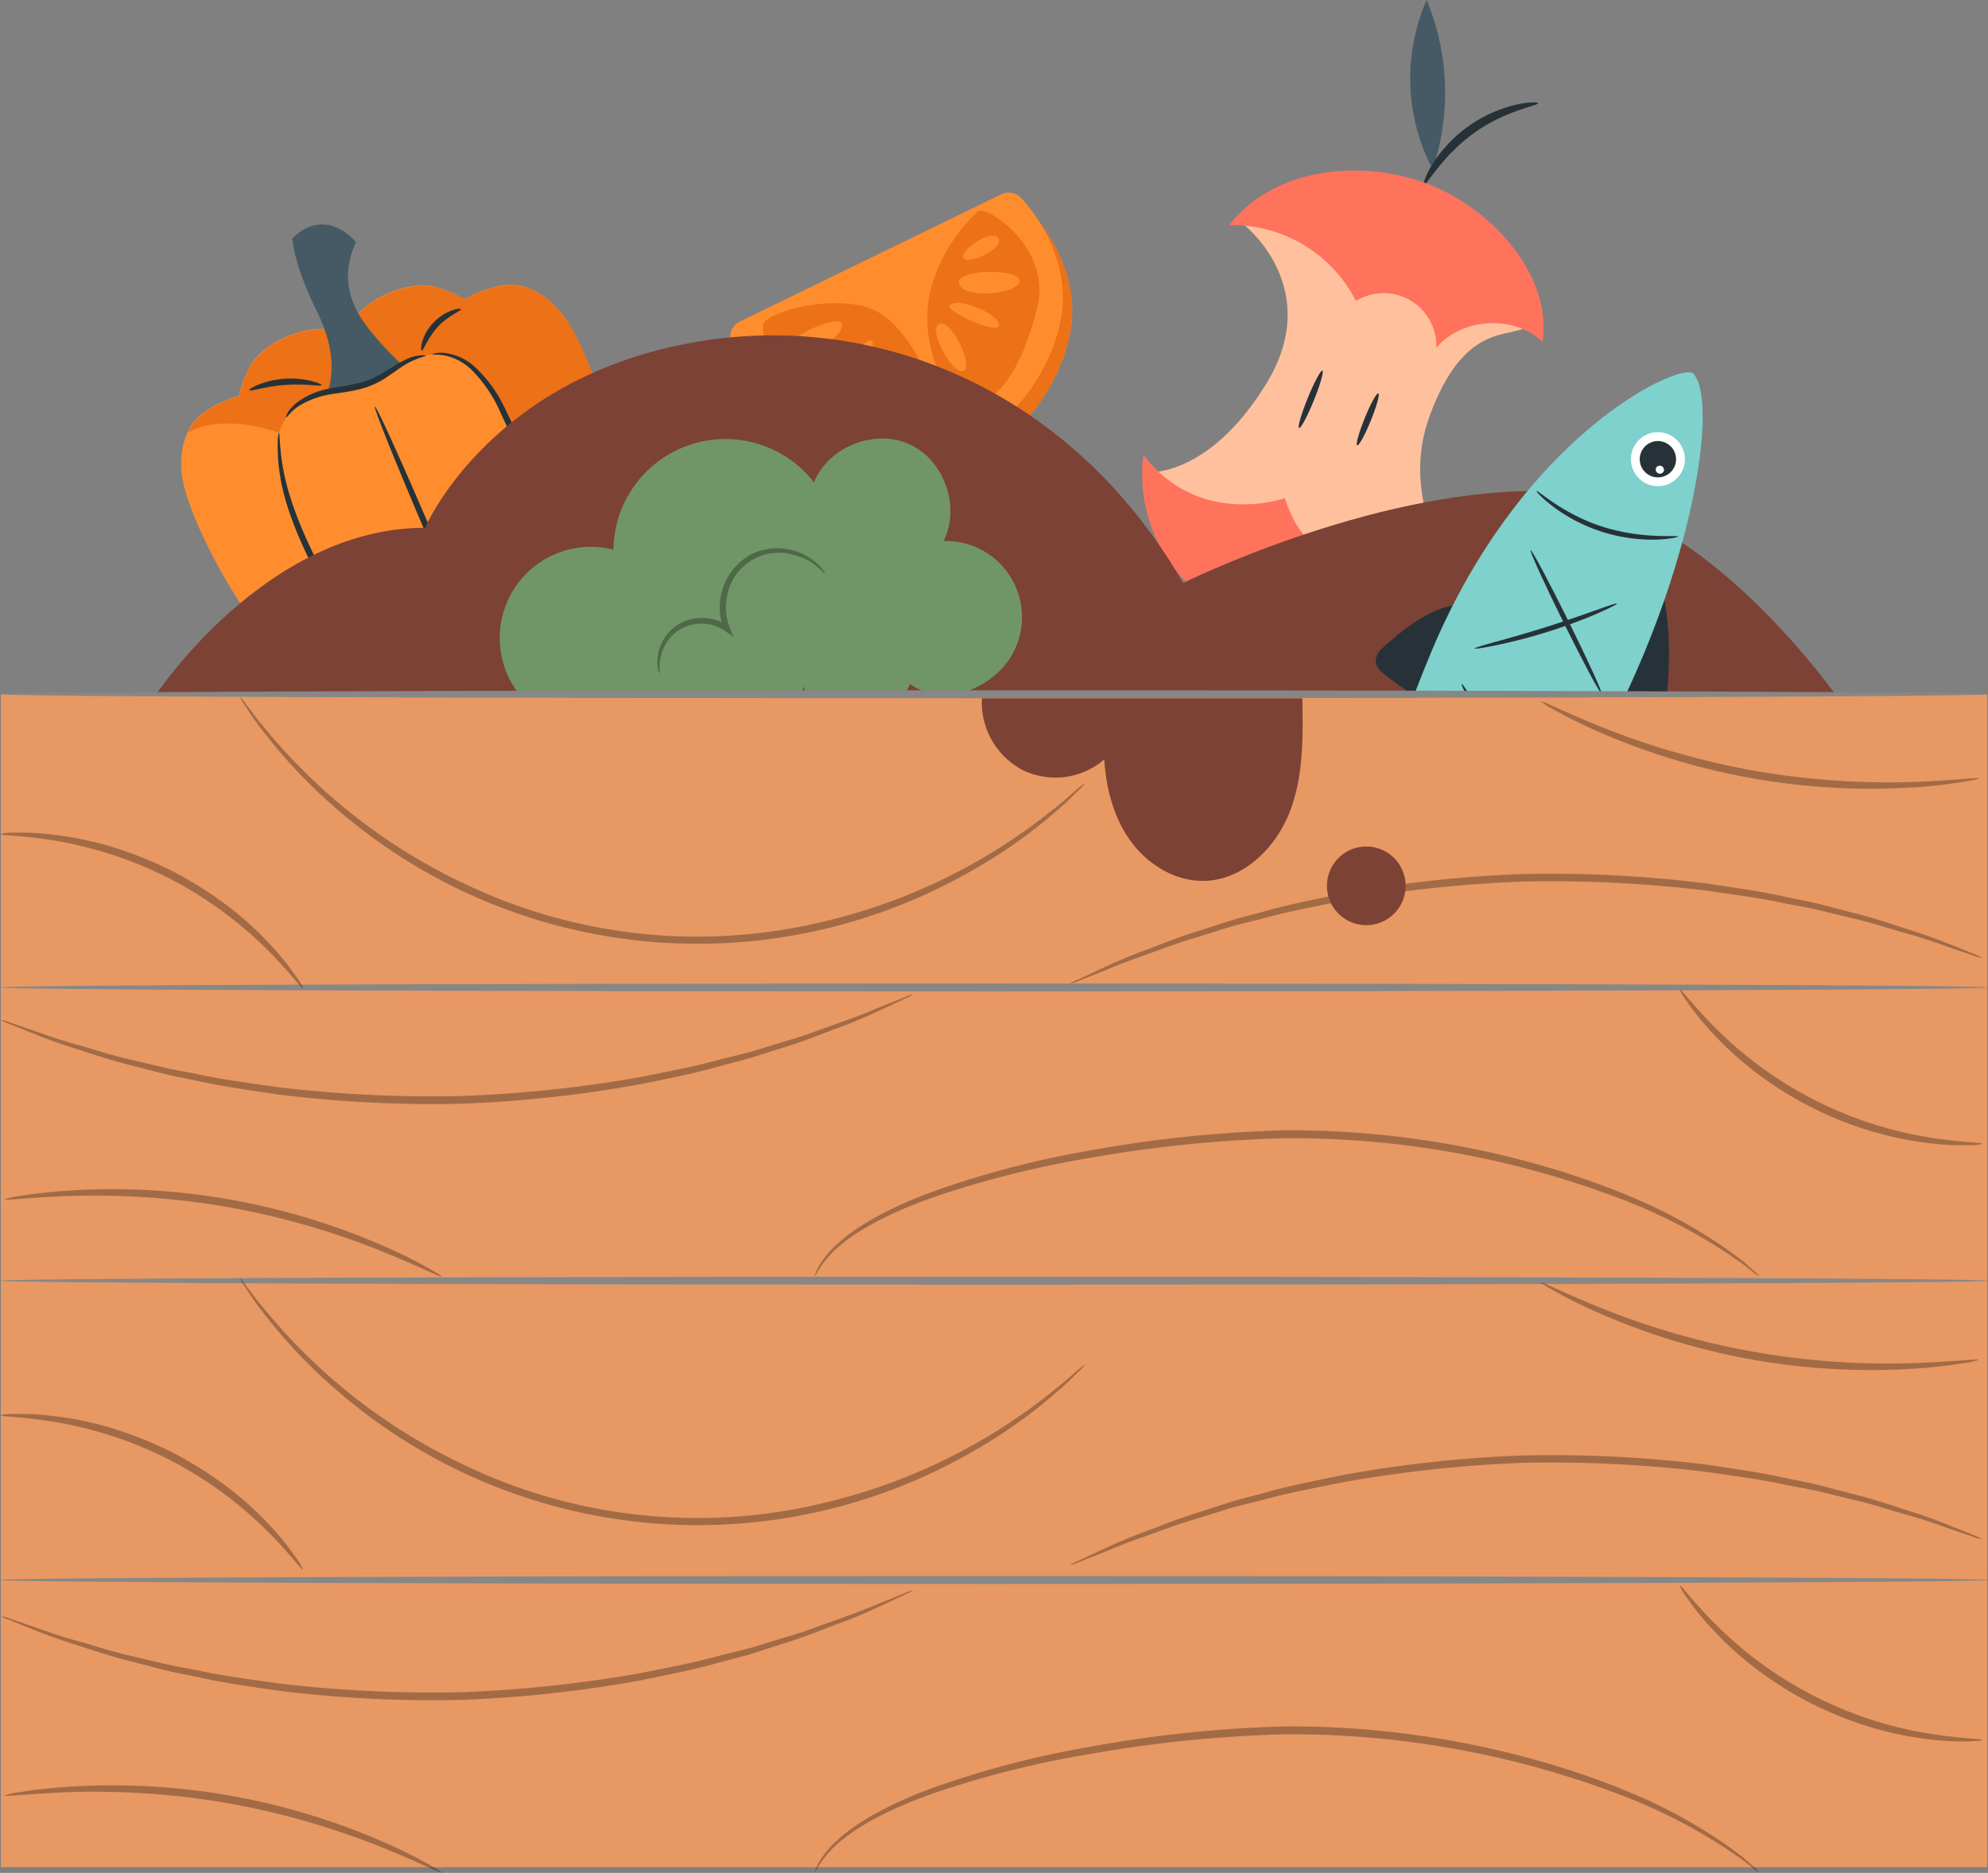 <svg id="Layer_1" data-name="Layer 1" xmlns="http://www.w3.org/2000/svg" viewBox="0 0 447.82 422"><rect x="0" y="0" width="447.82" height="422" fill="#808080" stroke="none"/><defs><style>.cls-1{fill:#455a64;}.cls-2{fill:#263238;}.cls-3{fill:#ffc19d;}.cls-4{fill:#ff735d;}.cls-5{fill:#ff8d2e;}.cls-6{fill:#ed7116;}.cls-7{fill:#7c4235;}.cls-8{fill:#7ed1cd;}.cls-9{fill:#fff;}.cls-10{opacity:0.3;}.cls-11{fill:#709667;}.cls-12{fill:#e89863;}.cls-13{fill:#878786;}</style></defs><path class="cls-1" d="M323.05,37.14A54.59,54.59,0,0,0,321.37,0a44,44,0,0,0,1.05,37.55"/><path class="cls-2" d="M346.43,23.26c.12.59-7.36,1.56-14.59,6.85s-10.63,11.94-11.16,11.64c-.21-.1.3-1.93,1.87-4.56a30.7,30.7,0,0,1,19-13.61C344.5,22.92,346.4,23,346.43,23.26Z"/><path class="cls-3" d="M280.47,50.87s18,14.24,4.67,35.77-27.26,19.78-27.26,19.78l23.75,23.18,30.76,5.88,15.52-5.56s-13-16.81-5.86-36.22,16.14-17.84,20.88-19.56-16.24-15.89-16.24-15.89L307.49,48Z"/><path class="cls-4" d="M276.87,50.76c10.37-13.34,30.5-14.93,45.06-9.19S349.63,62.24,347.49,77c-6.54-6.11-18.17-5.43-23.95,1.38a11.86,11.86,0,0,0-18.09-10.55,31.28,31.28,0,0,0-28.58-17.1"/><path class="cls-2" d="M292.63,96.45c-.38-.16.5-3.18,1.95-6.75s2.94-6.35,3.31-6.2-.49,3.18-1.94,6.75S293,96.6,292.63,96.45Z"/><path class="cls-2" d="M305.72,100.36c-.38-.15.39-2.9,1.7-6.14s2.69-5.75,3.07-5.59-.38,2.9-1.7,6.14S306.1,100.51,305.72,100.36Z"/><path class="cls-4" d="M257.59,102.51s-5.14,27.47,26.69,39.21,45.63-11.82,45.63-11.82-6.57,5.78-15.19-6.17c0,0-18.32,10.06-25.29-11.49C289.43,112.24,270.16,119.08,257.59,102.51Z"/><path class="cls-5" d="M129.25,74.84c-2.5-4.77-6.25-8.89-11.68-10.39s-12.9,3-12.9,3a29.19,29.19,0,0,0-6.83-2.87C90.74,63,79.56,68.6,78,75.43c-6-3.6-17.77.64-21.56,6.84a29.1,29.1,0,0,0-2.65,6.92s-8.34,2.23-11.06,7.29S40.48,107,42.2,112.1q1.09,3.24,2.48,6.45a122.61,122.61,0,0,0,26.93,38.51,16.88,16.88,0,0,0,1.5,1.27c6.77,5.08,13,1.2,16.2-2.09,2.55,2.7,5.94,5,9.61,4.56,6.33-.83,10-4.44,13.2-5.65l0-.06,0,.06c3.12-1.52,8.23-1.65,13.2-5.65,2.88-2.32,3.53-6.4,3.34-10.1,4.59-.05,11.69-1.87,12.69-10.28.07-.62.11-1.27.12-2a122.73,122.73,0,0,0-9.27-46.07C131.3,79,130.31,76.86,129.25,74.84Z"/><path class="cls-6" d="M117.61,64.53c-5.53-1.51-12.9,3-12.9,3a29,29,0,0,0-6.84-2.85c-7.09-1.53-18.27,4-19.83,10.87-6-3.59-17.76.65-21.55,6.84a29.32,29.32,0,0,0-2.66,6.91s-8.33,2.24-11,7.29c-.17.31-.29.63-.43.94,3.91-2.42,11.07-3.18,20.48,0,0,0,1.7-8.63,14.64-9.78a19.39,19.39,0,0,0,9.86-3.63c8.6-6.4,15-4.79,20.36-.33,4.61,3.84,16.66,32.24,21,55.67,4.92,0,12.76-2.15,12.81-12.23.08-15.43-3.79-36.24-12.2-52.25C126.78,70.14,123,66,117.61,64.53Z"/><path class="cls-1" d="M73.23,74.53c2.31,6.74,1.39,11.46.59,13.75a26.23,26.23,0,0,1,3.65-.6,19.39,19.39,0,0,0,9.86-3.63,28.21,28.21,0,0,1,3.08-2A71.25,71.25,0,0,1,83,74a28,28,0,0,1-2-2.91c-2.77-4.65-3.78-10-.81-16.58-7.91-8.4-14.33-.74-14.33-.74s.11,5.42,5.62,16.57A36.16,36.16,0,0,1,73.23,74.53Z"/><path class="cls-2" d="M62.83,97.46c.26,0,0,3.72,1.22,9.53s4.16,13.47,8.42,21.49a220,220,0,0,0,11.89,20c3.3,5,5.42,8,5.26,8.12a9.2,9.2,0,0,1-1.76-1.93c-1.06-1.29-2.54-3.21-4.3-5.63a161.71,161.71,0,0,1-12.32-19.89c-4.29-8.07-7.28-16-8.15-22a38.54,38.54,0,0,1-.53-7.11A8.62,8.62,0,0,1,62.83,97.46Z"/><path class="cls-2" d="M110.94,153.53c-.35.15-6.57-13.59-13.89-30.69s-13-31.09-12.61-31.24S91,105.19,98.32,122.3,111.29,153.38,110.94,153.53Z"/><path class="cls-2" d="M97.37,79.82a5.61,5.61,0,0,1,2.91-.27,12.21,12.21,0,0,1,7.12,3.54,30.33,30.33,0,0,1,6.68,9.68c2,3.93,4,8.34,5.84,13.06a161.52,161.52,0,0,1,7.63,24.82c.72,3.25,1.18,5.9,1.45,7.73a12.19,12.19,0,0,1,.27,2.89c-.22,0-1-4-2.67-10.39a205.12,205.12,0,0,0-8-24.54c-1.86-4.68-3.81-9.07-5.7-13a31.21,31.21,0,0,0-6.22-9.54,12.25,12.25,0,0,0-6.51-3.7C98.42,79.77,97.39,80,97.37,79.82Z"/><path class="cls-2" d="M95.94,80.22a17.93,17.93,0,0,0-4.63,1.93c-1.34.8-2.83,1.93-4.61,3.11a19.06,19.06,0,0,1-6.53,2.63c-2.4.56-4.78.73-6.74,1.15a19.82,19.82,0,0,0-5.08,1.85c-2.77,1.44-3.68,3.26-3.87,3.14s.52-2.19,3.37-4a17.93,17.93,0,0,1,5.28-2.25c2.15-.53,4.4-.72,6.74-1.26A19.14,19.14,0,0,0,86,84.18c1.76-1.08,3.36-2.16,4.82-2.88C93.77,79.72,96,80,95.94,80.22Z"/><path class="cls-2" d="M103.83,69.67c.11.39-2.75,1.32-5.17,3.93S95.4,79.06,95,79s-.13-3.42,2.65-6.32S103.82,69.3,103.83,69.67Z"/><path class="cls-2" d="M56.14,87.92c-.18-.3,3.26-2.27,8-2.58s8.44,1.13,8.31,1.46-3.74-.42-8.22-.08S56.3,88.3,56.14,87.92Z"/><path class="cls-5" d="M227.63,46.8l-58.9,28.66a3.84,3.84,0,0,0-1.88,4.89c2.16,5.32,6.06,10.83,12.23,16.36,31.35,28.11,62.44-4,62.44-26.8,0-7.33-3.36-15.59-9.37-22.25A3.83,3.83,0,0,0,227.63,46.8Z"/><path class="cls-6" d="M227.63,46.8l-58.9,28.66a3.84,3.84,0,0,0-1.88,4.89c2.16,5.32,6.06,10.83,12.23,16.36,31.35,28.11,62.44-4,62.44-26.8,0-7.33-3.36-15.59-9.37-22.25A3.83,3.83,0,0,0,227.63,46.8Z"/><path class="cls-5" d="M225.55,43.78l-58.9,28.67a3.84,3.84,0,0,0-1.88,4.89c2.16,5.32,6.06,10.83,12.23,16.35,31.35,28.11,62.44-4,62.43-26.8,0-7.32-3.35-15.58-9.36-22.24A3.85,3.85,0,0,0,225.55,43.78Z"/><path class="cls-6" d="M220.28,47.61c1.71-1.56,16.58,8,13.41,21.48S224.4,91.8,218.33,90.75s-11-13.79-9-24S218.23,49.49,220.28,47.61Z"/><path class="cls-6" d="M172,72.94c.69-2.6,16-6.92,24.73-3.17s15.74,21.16,14.45,25.06-18.74,2.35-26.53-2.45S171,76.79,172,72.94Z"/><path class="cls-5" d="M189.46,72.63c-.83-1.4-12.84,3.12-11,6S191.24,75.66,189.46,72.63Z"/><path class="cls-4" d="M201.72,81.29c1.56-.08,4.13,12.26.28,11.55S200.16,81.37,201.72,81.29Z"/><path class="cls-5" d="M196.27,76.72c1.74.77-3.26,15-8.05,13.35S194.54,75.94,196.27,76.72Z"/><path class="cls-5" d="M216,63.6c-.25-3,13.92-3.21,13.65-.21S216.29,67.54,216,63.6Z"/><path class="cls-5" d="M217.09,58.2c1.21,1.58,9.36-2.39,7.78-4.57S215.88,56.62,217.09,58.2Z"/><path class="cls-5" d="M213.87,69.06c-.37,1.08,11,6.62,11.2,4.17S214.82,66.37,213.87,69.06Z"/><path class="cls-5" d="M211.23,73.28c-1.8,1.81,3.6,11.54,5.86,10.26S213.81,70.71,211.23,73.28Z"/><path class="cls-7" d="M34.86,156.92s24.82-38,60.89-38c0,0,13.58-32,57.24-41.15,40.34-8.47,82.22,7.69,107.91,44.72q2.93,4.2,5.62,8.87s41.72-20.72,79.27-20.72,70.44,49.73,70.44,49.73Z"/><path class="cls-2" d="M327.82,136.31c-4.94.9-9.64,3.6-16.3,9.61a4.18,4.18,0,0,0-1.63,3.11c.06,1.32,1.18,2.31,2.23,3.12q3.09,2.39,6.34,4.54Z"/><path class="cls-2" d="M367.55,179a3.25,3.25,0,0,0,2.35.42c1-.33,1.4-1.45,1.68-2.44,3.55-12.36,5.8-28.87,3.34-41.81l-17.61,39.14Z"/><path class="cls-2" d="M299.86,271.94c4.48-6.43,7.68-16.22,9.56-21.87,1.67-5,1.67-10.5,1.83-15.83.16-5.54-4.63-6.05-8.54-3.59a37.68,37.68,0,0,0-11.25,11.7c-2,3.16-4,5.66-5.68,10.09-.93,2.48-3.08,6.25-3.46,8.79,1.83-1.8,2.86-5.08,4.79-6.77-.54,1.78-2.66,5.24-2.05,6.89,1.54-2.63,2.83-5.41,4.42-8-.14,2-1.75,4.9-1.1,6.93,1.49-2.52,2.71-5.27,4.05-7.89-.5,1.7-1.68,4.52-.94,6.2,1.49-2.48,2.71-5.13,4.22-7.61-.15,1.83-1.42,4.5-.61,6.43.85-1.43,1.58-3,2.33-4.49-.63,3.21-2.19,6.3-2.8,9.48a23.69,23.69,0,0,0,3.58-6.08c-.82,2.89-1.64,5.88-2.38,8.75a23.41,23.41,0,0,0,3.22-5,31.75,31.75,0,0,0-2.05,8.5c1.43-1.44,2-3.83,2.87-5.67a37.53,37.53,0,0,0-.93,6.95,15.71,15.71,0,0,0,2.57-7.19Z"/><path class="cls-8" d="M311.37,236.52a16.07,16.07,0,0,0,4.33-4.33c5.81-8.37,33.19-40.41,48.71-71.9,17.82-36.14,22.41-70.44,17-76.13-2.57-2.7-38.9,13.41-59.58,64.14s-22.26,78-21.22,84.15C301.51,237.71,305.62,240.29,311.37,236.52Z"/><path class="cls-9" d="M370.71,108.89a6.08,6.08,0,1,1,8.17-2.67A6.08,6.08,0,0,1,370.71,108.89Z"/><path class="cls-2" d="M371.61,107.12a4.09,4.09,0,1,1,5.5-1.8A4.09,4.09,0,0,1,371.61,107.12Z"/><path class="cls-9" d="M373.5,106.63a.93.93,0,0,1-.42-1.26.94.94,0,0,1,1.67.85A.92.92,0,0,1,373.5,106.63Z"/><path class="cls-2" d="M346.13,110.64c.21-.32,5.92,5.23,15,8.08S378,120.51,378,120.9c0,.12-1.89.59-5,.69a37.37,37.37,0,0,1-23.15-7.45C347.31,112.22,346,110.72,346.13,110.64Z"/><path class="cls-2" d="M344.8,124c.28-.14,4.08,7,8.49,15.9s7.77,16.27,7.49,16.41-4.09-7-8.5-15.91S344.52,124.11,344.8,124Z"/><path class="cls-2" d="M332.18,146.11c0-.16,1.78-.67,4.71-1.49s7-1.94,11.38-3.33,8.37-2.78,11.23-3.8,4.65-1.64,4.71-1.48-1.61,1-4.41,2.23-6.75,2.73-11.19,4.13a118.63,118.63,0,0,1-11.53,3C334.09,146,332.21,146.26,332.18,146.11Z"/><path class="cls-2" d="M329.26,154.08c.28-.16,3.77,5.68,8.27,12.75s8.29,12.73,8,12.92-1.24-1.21-2.89-3.41-3.83-5.34-6.09-8.9-4.16-6.86-5.46-9.29S329.12,154.15,329.26,154.08Z"/><path class="cls-2" d="M321,175.63c0-.16,1.87-.89,5-2l12.12-4.45,12.06-4.62c3.09-1.19,5-1.9,5.08-1.75s-1.75,1.1-4.76,2.49-7.24,3.17-12,4.94-9.09,3.21-12.27,4.15S321,175.77,321,175.63Z"/><path class="cls-2" d="M319.44,180.91c.28-.15,3,4.53,6.18,10.45s5.45,10.85,5.17,11-3-4.53-6.18-10.45S319.16,181.05,319.44,180.91Z"/><path class="cls-2" d="M313.93,197.44c-.08-.33,5.95-1.82,13.08-4.51s12.65-5.51,12.81-5.22-5.18,3.58-12.41,6.28S314,197.72,313.93,197.44Z"/><path class="cls-2" d="M309.62,202.34c.28-.13,2.45,4,4.84,9.21s4.08,9.54,3.8,9.67-2.45-4-4.84-9.2S309.33,202.47,309.62,202.34Z"/><path class="cls-2" d="M302.69,222.31c-.12-.32,5.06-2.28,11-5.59s10.33-6.66,10.54-6.39-3.94,4-10,7.38S302.76,222.58,302.69,222.31Z"/><path class="cls-1" d="M151.64,185.09s17.52,2.66,27,14.37,11.86,20.21,11.86,20.21,5.87.44,13.89-4.27,10.95-10.74,10.95-10.74-4.81-4.51-12.71-18-.27-31.33-.27-31.33l-8.86-1.49s-4.09,14-4.06,23.59l-10.48-17.86-11.87,7,11,18.77c-9.05-7-21.92-8.69-21.92-8.69Z"/><g class="cls-10"><path d="M151.64,185.09s17.52,2.66,27,14.37,11.86,20.21,11.86,20.21,5.87.44,13.89-4.27,10.95-10.74,10.95-10.74-4.81-4.51-12.71-18-.27-31.33-.27-31.33l-8.86-1.49s-4.09,14-4.06,23.59l-10.48-17.86-11.87,7,11,18.77c-9.05-7-21.92-8.69-21.92-8.69Z"/></g><path class="cls-11" d="M151.92,197.35c-10.61,7.91-22.81,3.64-26.94-6.53-4.08,1.68-17.42.05-21.24-12.13-3.24-10.32,4.76-19.67,13.12-22.39a20.53,20.53,0,0,1,21.32-32.45,25.24,25.24,0,0,1,45.18-15.16c3.22-8,13.63-12.15,21.48-8.6s11.58,14.12,7.7,21.82a17.14,17.14,0,0,1,11.06,30.66c-5.66,4.4-12.68,5.58-18.63,1.57-1.6,4.53-7.57,7-12.37,7.31a12.61,12.61,0,0,1-11.77-6.83c.52,6.18-3.45,11.68-8.38,15.43s-9,3.17-16.37,1.12C161.64,182.64,161,190.59,151.92,197.35Z"/><g class="cls-10"><path d="M185.89,129.31c-.1.07-.61-.61-1.75-1.59a13.67,13.67,0,0,0-5.59-2.76,11.83,11.83,0,0,0-14.87,10.1,12,12,0,0,0,.7,6.32l.9,2.18-1.91-1.37A9.54,9.54,0,0,0,155,141a9.1,9.1,0,0,0-5.21,4.44c-1.86,3.66-1,6.33-1.23,6.31a3.51,3.51,0,0,1-.45-1.75A9.89,9.89,0,0,1,149,145a9.79,9.79,0,0,1,5.62-5.17,10.63,10.63,0,0,1,9.5,1.25l-1,.82a13.21,13.21,0,0,1-.84-7.06A13.65,13.65,0,0,1,169,125a13.26,13.26,0,0,1,9.77-.94,12.89,12.89,0,0,1,5.72,3.32A5.42,5.42,0,0,1,185.89,129.31Z"/></g><g class="cls-10"><path d="M124,185.44c-.13.07-.77-.66-1.1-2.18a9,9,0,0,1,5.4-9.71c1.46-.52,2.42-.37,2.43-.21s-.84.43-2,1.1a9.87,9.87,0,0,0-4.84,8.71C123.88,184.5,124.17,185.34,124,185.44Z"/></g><rect class="cls-12" x="0.2" y="288.57" width="447.43" height="66.07"/><rect class="cls-12" x="0.2" y="222.5" width="447.43" height="66.07"/><rect class="cls-12" x="0.2" y="354.64" width="447.43" height="66.07"/><path class="cls-13" d="M447.82,356c0,.49-100.26.89-223.9.89S0,356.5,0,356s100.23-.89,223.92-.89S447.82,355.52,447.82,356Z"/><path class="cls-13" d="M447.82,288.57c0,.49-100.26.89-223.9.89S0,289.06,0,288.57s100.23-.89,223.92-.89S447.82,288.08,447.82,288.57Z"/><rect class="cls-12" x="0.2" y="156.43" width="447.43" height="66.07"/><path class="cls-13" d="M447.82,222.5c0,.49-100.26.89-223.9.89S0,223,0,222.5s100.23-.89,223.92-.89S447.82,222,447.82,222.5Z"/><path class="cls-13" d="M447.82,156.43c0,.49-100.26.89-223.9.89S0,156.92,0,156.43s100.23-.89,223.92-.89S447.82,155.94,447.82,156.43Z"/><g class="cls-10"><path d="M68.28,222.71c-.26.2-2.85-3.44-7.87-8.52A89.57,89.57,0,0,0,38,197.85a89.83,89.83,0,0,0-26.37-8.56c-7-1.09-11.52-1-11.52-1.38a10.65,10.65,0,0,1,3.13-.28,56.91,56.91,0,0,1,8.56.42,76.69,76.69,0,0,1,12.49,2.49,87.56,87.56,0,0,1,14.52,5.73A87.47,87.47,0,0,1,52,204.67a77.18,77.18,0,0,1,9.34,8.65A58.5,58.5,0,0,1,66.68,220,10.7,10.7,0,0,1,68.28,222.71Z"/></g><g class="cls-10"><path d="M244.45,176.44a10.46,10.46,0,0,1-1.5,1.64c-1.06,1-2.51,2.6-4.64,4.37A115.34,115.34,0,0,1,219.23,196,124,124,0,0,1,74.71,181.27,116.59,116.59,0,0,1,58.77,164.1c-1.72-2.16-2.81-4-3.65-5.22A10.65,10.65,0,0,1,54,157a10.18,10.18,0,0,1,1.43,1.7c.93,1.11,2.11,2.91,3.91,5A129.73,129.73,0,0,0,104.37,199a121.44,121.44,0,0,0,82.22,8.4,129.77,129.77,0,0,0,51.27-25.52c2.19-1.68,3.7-3.2,4.84-4.11A11.22,11.22,0,0,1,244.45,176.44Z"/></g><g class="cls-10"><path d="M446.53,215.86a9.75,9.75,0,0,1-2.08-.57l-5.83-2c-2.51-.9-5.6-2-9.25-3s-7.74-2.42-12.4-3.45l-7.27-1.78c-2.53-.61-5.21-1-8-1.59-5.48-1.19-11.43-1.93-17.66-2.84a293.57,293.57,0,0,0-40.91-2A293.82,293.82,0,0,0,302.43,203c-6.17,1.25-12.07,2.33-17.48,3.83-2.7.72-5.35,1.3-7.85,2L270,211.08c-4.6,1.3-8.61,2.9-12.18,4.15s-6.62,2.45-9.08,3.5L243,221a10.71,10.71,0,0,1-2,.69,9.15,9.15,0,0,1,1.89-1l5.59-2.61c2.42-1.14,5.42-2.47,9-3.79s7.56-3,12.15-4.42l7.16-2.31c2.49-.79,5.15-1.41,7.87-2.16,5.42-1.57,11.34-2.71,17.54-4a280.14,280.14,0,0,1,41-4.46,281.45,281.45,0,0,1,41.17,2.12c6.26.95,12.24,1.75,17.74,3,2.76.59,5.44,1.06,8,1.7l7.27,1.9c4.67,1.12,8.76,2.59,12.39,3.73s6.71,2.26,9.19,3.27l5.73,2.28A9.58,9.58,0,0,1,446.53,215.86Z"/></g><g class="cls-10"><path d="M445.7,175.41c0,.13-1.38.41-3.93.83a108.42,108.42,0,0,1-10.88,1.18A152.86,152.86,0,0,1,360.36,165c-4.23-1.87-7.58-3.54-9.82-4.83a18,18,0,0,1-3.4-2.12c.14-.28,5.19,2.36,13.7,5.79a176.45,176.45,0,0,0,34.36,9.83,176.21,176.21,0,0,0,35.64,2.53C440,175.86,445.65,175.1,445.7,175.41Z"/></g><g class="cls-10"><path d="M68.28,353.7c-.26.19-2.85-3.45-7.87-8.53A89.57,89.57,0,0,0,38,328.83a89.47,89.47,0,0,0-26.37-8.55c-7-1.1-11.52-1.06-11.52-1.39a11.11,11.11,0,0,1,3.13-.28,56.91,56.91,0,0,1,8.56.42,76.69,76.69,0,0,1,12.49,2.49,87.56,87.56,0,0,1,14.52,5.73A87.47,87.47,0,0,1,52,335.65a77.18,77.18,0,0,1,9.34,8.65A58.5,58.5,0,0,1,66.68,351,10.64,10.64,0,0,1,68.28,353.7Z"/></g><g class="cls-10"><path d="M244.45,307.42a10.46,10.46,0,0,1-1.5,1.64c-1.06,1-2.51,2.6-4.64,4.37A115.34,115.34,0,0,1,219.23,327,124,124,0,0,1,74.71,312.25a116.59,116.59,0,0,1-15.94-17.17c-1.72-2.16-2.81-4-3.65-5.22A10.24,10.24,0,0,1,54,288a10.18,10.18,0,0,1,1.43,1.7c.93,1.12,2.11,2.91,3.91,5A129.73,129.73,0,0,0,104.37,330a121.44,121.44,0,0,0,82.22,8.4,129.41,129.41,0,0,0,51.27-25.52c2.19-1.68,3.7-3.19,4.84-4.1A11,11,0,0,1,244.45,307.42Z"/></g><g class="cls-10"><path d="M446.53,346.84a9.75,9.75,0,0,1-2.08-.57l-5.83-2c-2.51-.9-5.6-2-9.25-3s-7.74-2.42-12.4-3.46l-7.27-1.78c-2.53-.61-5.21-1-8-1.59-5.48-1.19-11.43-1.93-17.66-2.84a293.57,293.57,0,0,0-40.91-2A293.82,293.82,0,0,0,302.43,334c-6.17,1.26-12.07,2.33-17.48,3.84-2.7.71-5.35,1.29-7.85,2L270,342.06c-4.6,1.3-8.61,2.91-12.18,4.15s-6.62,2.46-9.08,3.5L243,352a9.14,9.14,0,0,1-2,.69,9.79,9.79,0,0,1,1.89-1l5.59-2.61c2.42-1.14,5.42-2.47,9-3.79s7.56-3,12.15-4.41l7.16-2.32c2.49-.79,5.15-1.4,7.87-2.15,5.42-1.57,11.34-2.71,17.54-4a280.14,280.14,0,0,1,41-4.46A281.45,281.45,0,0,1,384.29,330c6.26.95,12.24,1.75,17.74,3,2.76.59,5.44,1.06,8,1.7l7.27,1.91c4.67,1.11,8.76,2.58,12.39,3.72s6.71,2.26,9.19,3.27l5.73,2.29A10,10,0,0,1,446.53,346.84Z"/></g><g class="cls-10"><path d="M445.7,306.4a17.39,17.39,0,0,1-3.93.82,108.42,108.42,0,0,1-10.88,1.18,152.52,152.52,0,0,1-70.53-12.46c-4.23-1.87-7.58-3.54-9.82-4.83s-3.46-2-3.4-2.12c.14-.28,5.19,2.37,13.7,5.79a172.29,172.29,0,0,0,70,12.36C440,306.84,445.65,306.09,445.7,306.4Z"/></g><g class="cls-10"><path d="M378.38,222.94c.27-.19,2.85,3.45,7.88,8.52A88,88,0,0,0,435,256.36c7.06,1.09,11.53,1.05,11.52,1.38a10.68,10.68,0,0,1-3.13.29,58.4,58.4,0,0,1-8.56-.42,77.67,77.67,0,0,1-12.48-2.49A81.16,81.16,0,0,1,394.69,241a76.44,76.44,0,0,1-9.34-8.66,56.57,56.57,0,0,1-5.36-6.69A10.79,10.79,0,0,1,378.38,222.94Z"/></g><g class="cls-10"><path d="M183.48,287.65a10.36,10.36,0,0,1,.86-2.17,21.09,21.09,0,0,1,4.25-5.17c4.27-4,11.71-8.21,21.42-11.77a211.46,211.46,0,0,1,35.1-9.23,284.55,284.55,0,0,1,44.19-4.62c31.7-.27,59.9,7.18,78.87,15.29a114.16,114.16,0,0,1,21.38,11.89l3.08,2.31,2.12,1.86a11.34,11.34,0,0,1,1.67,1.61,11.93,11.93,0,0,1-1.9-1.34c-.65-.49-1.38-1.06-2.22-1.71l-3.14-2.16a124,124,0,0,0-21.48-11.3,208.22,208.22,0,0,0-78.35-14.67,295.49,295.49,0,0,0-43.93,4.45,222.51,222.51,0,0,0-35,8.8c-9.68,3.38-17.08,7.37-21.39,11.1S183.67,287.77,183.48,287.65Z"/></g><g class="cls-10"><path d="M.13,229.79a9.35,9.35,0,0,1,2.08.58l5.83,2c2.52.91,5.6,2,9.26,3s7.74,2.42,12.4,3.45L37,240.54c2.53.61,5.21,1,8,1.6,5.49,1.19,11.43,1.93,17.67,2.83a294.89,294.89,0,0,0,40.91,2,294,294,0,0,0,40.74-4.29c6.17-1.26,12.07-2.34,17.47-3.84,2.71-.71,5.36-1.29,7.85-2l7.16-2.2c4.59-1.29,8.6-2.9,12.18-4.15s6.62-2.45,9.07-3.5l5.71-2.29a9.28,9.28,0,0,1,2-.69,10.62,10.62,0,0,1-1.9,1l-5.58,2.61c-2.43,1.15-5.42,2.48-9,3.79s-7.56,3-12.15,4.42L170,238.08c-2.5.79-5.15,1.41-7.87,2.16-5.42,1.57-11.34,2.71-17.55,4a282.61,282.61,0,0,1-41,4.46,281.38,281.38,0,0,1-41.17-2.12c-6.27-.95-12.24-1.76-17.74-3-2.76-.59-5.44-1.05-8-1.7L29.38,240c-4.66-1.12-8.75-2.58-12.38-3.72S10.29,234,7.81,233L2.08,230.7A9.58,9.58,0,0,1,.13,229.79Z"/></g><g class="cls-10"><path d="M1,270.24a17.47,17.47,0,0,1,3.93-.83c2.54-.44,6.26-.86,10.87-1.17A152.53,152.53,0,0,1,86.31,280.7a105.08,105.08,0,0,1,9.81,4.83c2.25,1.26,3.47,2,3.41,2.12-.14.27-5.2-2.37-13.71-5.79A176.26,176.26,0,0,0,51.47,272a176.11,176.11,0,0,0-35.64-2.52C6.66,269.79,1,270.55,1,270.24Z"/></g><g class="cls-10"><path d="M378.38,357.27c.27-.19,2.85,3.45,7.88,8.52A87.78,87.78,0,0,0,435,390.69c7.06,1.1,11.53,1.06,11.52,1.38,0,.13-1.1.22-3.13.29a58.4,58.4,0,0,1-8.56-.42,76.59,76.59,0,0,1-12.48-2.49,81.16,81.16,0,0,1-27.67-14.13,75.66,75.66,0,0,1-9.34-8.66A57.45,57.45,0,0,1,380,360,10.93,10.93,0,0,1,378.38,357.27Z"/></g><g class="cls-10"><path d="M183.48,422a10.36,10.36,0,0,1,.86-2.17,21.09,21.09,0,0,1,4.25-5.17c4.27-4,11.71-8.2,21.42-11.77a211.46,211.46,0,0,1,35.1-9.23A284.55,284.55,0,0,1,289.3,389c31.7-.27,59.9,7.18,78.87,15.29a114.16,114.16,0,0,1,21.38,11.89l3.08,2.31,2.12,1.86a11.34,11.34,0,0,1,1.67,1.61,11.34,11.34,0,0,1-1.9-1.33l-2.22-1.72-3.14-2.16a124,124,0,0,0-21.48-11.3,208.22,208.22,0,0,0-78.35-14.67,296.83,296.83,0,0,0-43.93,4.45,222.51,222.51,0,0,0-35,8.8c-9.68,3.39-17.08,7.37-21.39,11.11S183.67,422.11,183.48,422Z"/></g><g class="cls-10"><path d="M.13,364.12a11,11,0,0,1,2.08.58l5.83,2c2.52.9,5.6,2,9.26,3s7.74,2.42,12.4,3.45L37,374.88c2.53.6,5.21,1,8,1.59,5.49,1.19,11.43,1.93,17.67,2.83a293.35,293.35,0,0,0,40.91,2A294,294,0,0,0,144.24,377c6.17-1.26,12.07-2.34,17.47-3.84,2.71-.71,5.36-1.29,7.85-2l7.16-2.19c4.59-1.3,8.6-2.91,12.18-4.16s6.62-2.45,9.07-3.49l5.71-2.3a9.28,9.28,0,0,1,2-.69,11,11,0,0,1-1.9,1l-5.58,2.6c-2.43,1.15-5.42,2.48-9,3.79s-7.56,3-12.15,4.42L170,372.42c-2.5.79-5.15,1.4-7.87,2.15-5.42,1.57-11.34,2.71-17.55,4a282.61,282.61,0,0,1-41,4.46,281.38,281.38,0,0,1-41.17-2.12c-6.27-.95-12.24-1.75-17.74-3-2.76-.6-5.44-1.06-8-1.71l-7.28-1.9c-4.66-1.12-8.75-2.58-12.38-3.72s-6.71-2.27-9.19-3.27L2.08,365A9.58,9.58,0,0,1,.13,364.12Z"/></g><g class="cls-10"><path d="M1,404.57a17.47,17.47,0,0,1,3.93-.83c2.54-.44,6.26-.86,10.87-1.17A152.53,152.53,0,0,1,86.31,415a107.67,107.67,0,0,1,9.81,4.83c2.25,1.26,3.47,2,3.41,2.12-.14.28-5.2-2.37-13.71-5.79a176.26,176.26,0,0,0-34.35-9.84,176.84,176.84,0,0,0-35.64-2.52C6.66,404.13,1,404.88,1,404.57Z"/></g><path class="cls-7" d="M293.37,157.34H221.19a17.26,17.26,0,0,0,9.27,16.22,16.89,16.89,0,0,0,18.29-2.44c.42,6.54,2.1,13.17,6,18.47s10.12,9.09,16.68,8.89c8.66-.28,15.91-7.39,19.07-15.47S293.51,166,293.37,157.34Z"/><path class="cls-7" d="M316.63,199.6a8.86,8.86,0,1,1-8.86-8.86A8.86,8.86,0,0,1,316.63,199.6Z"/></svg>
